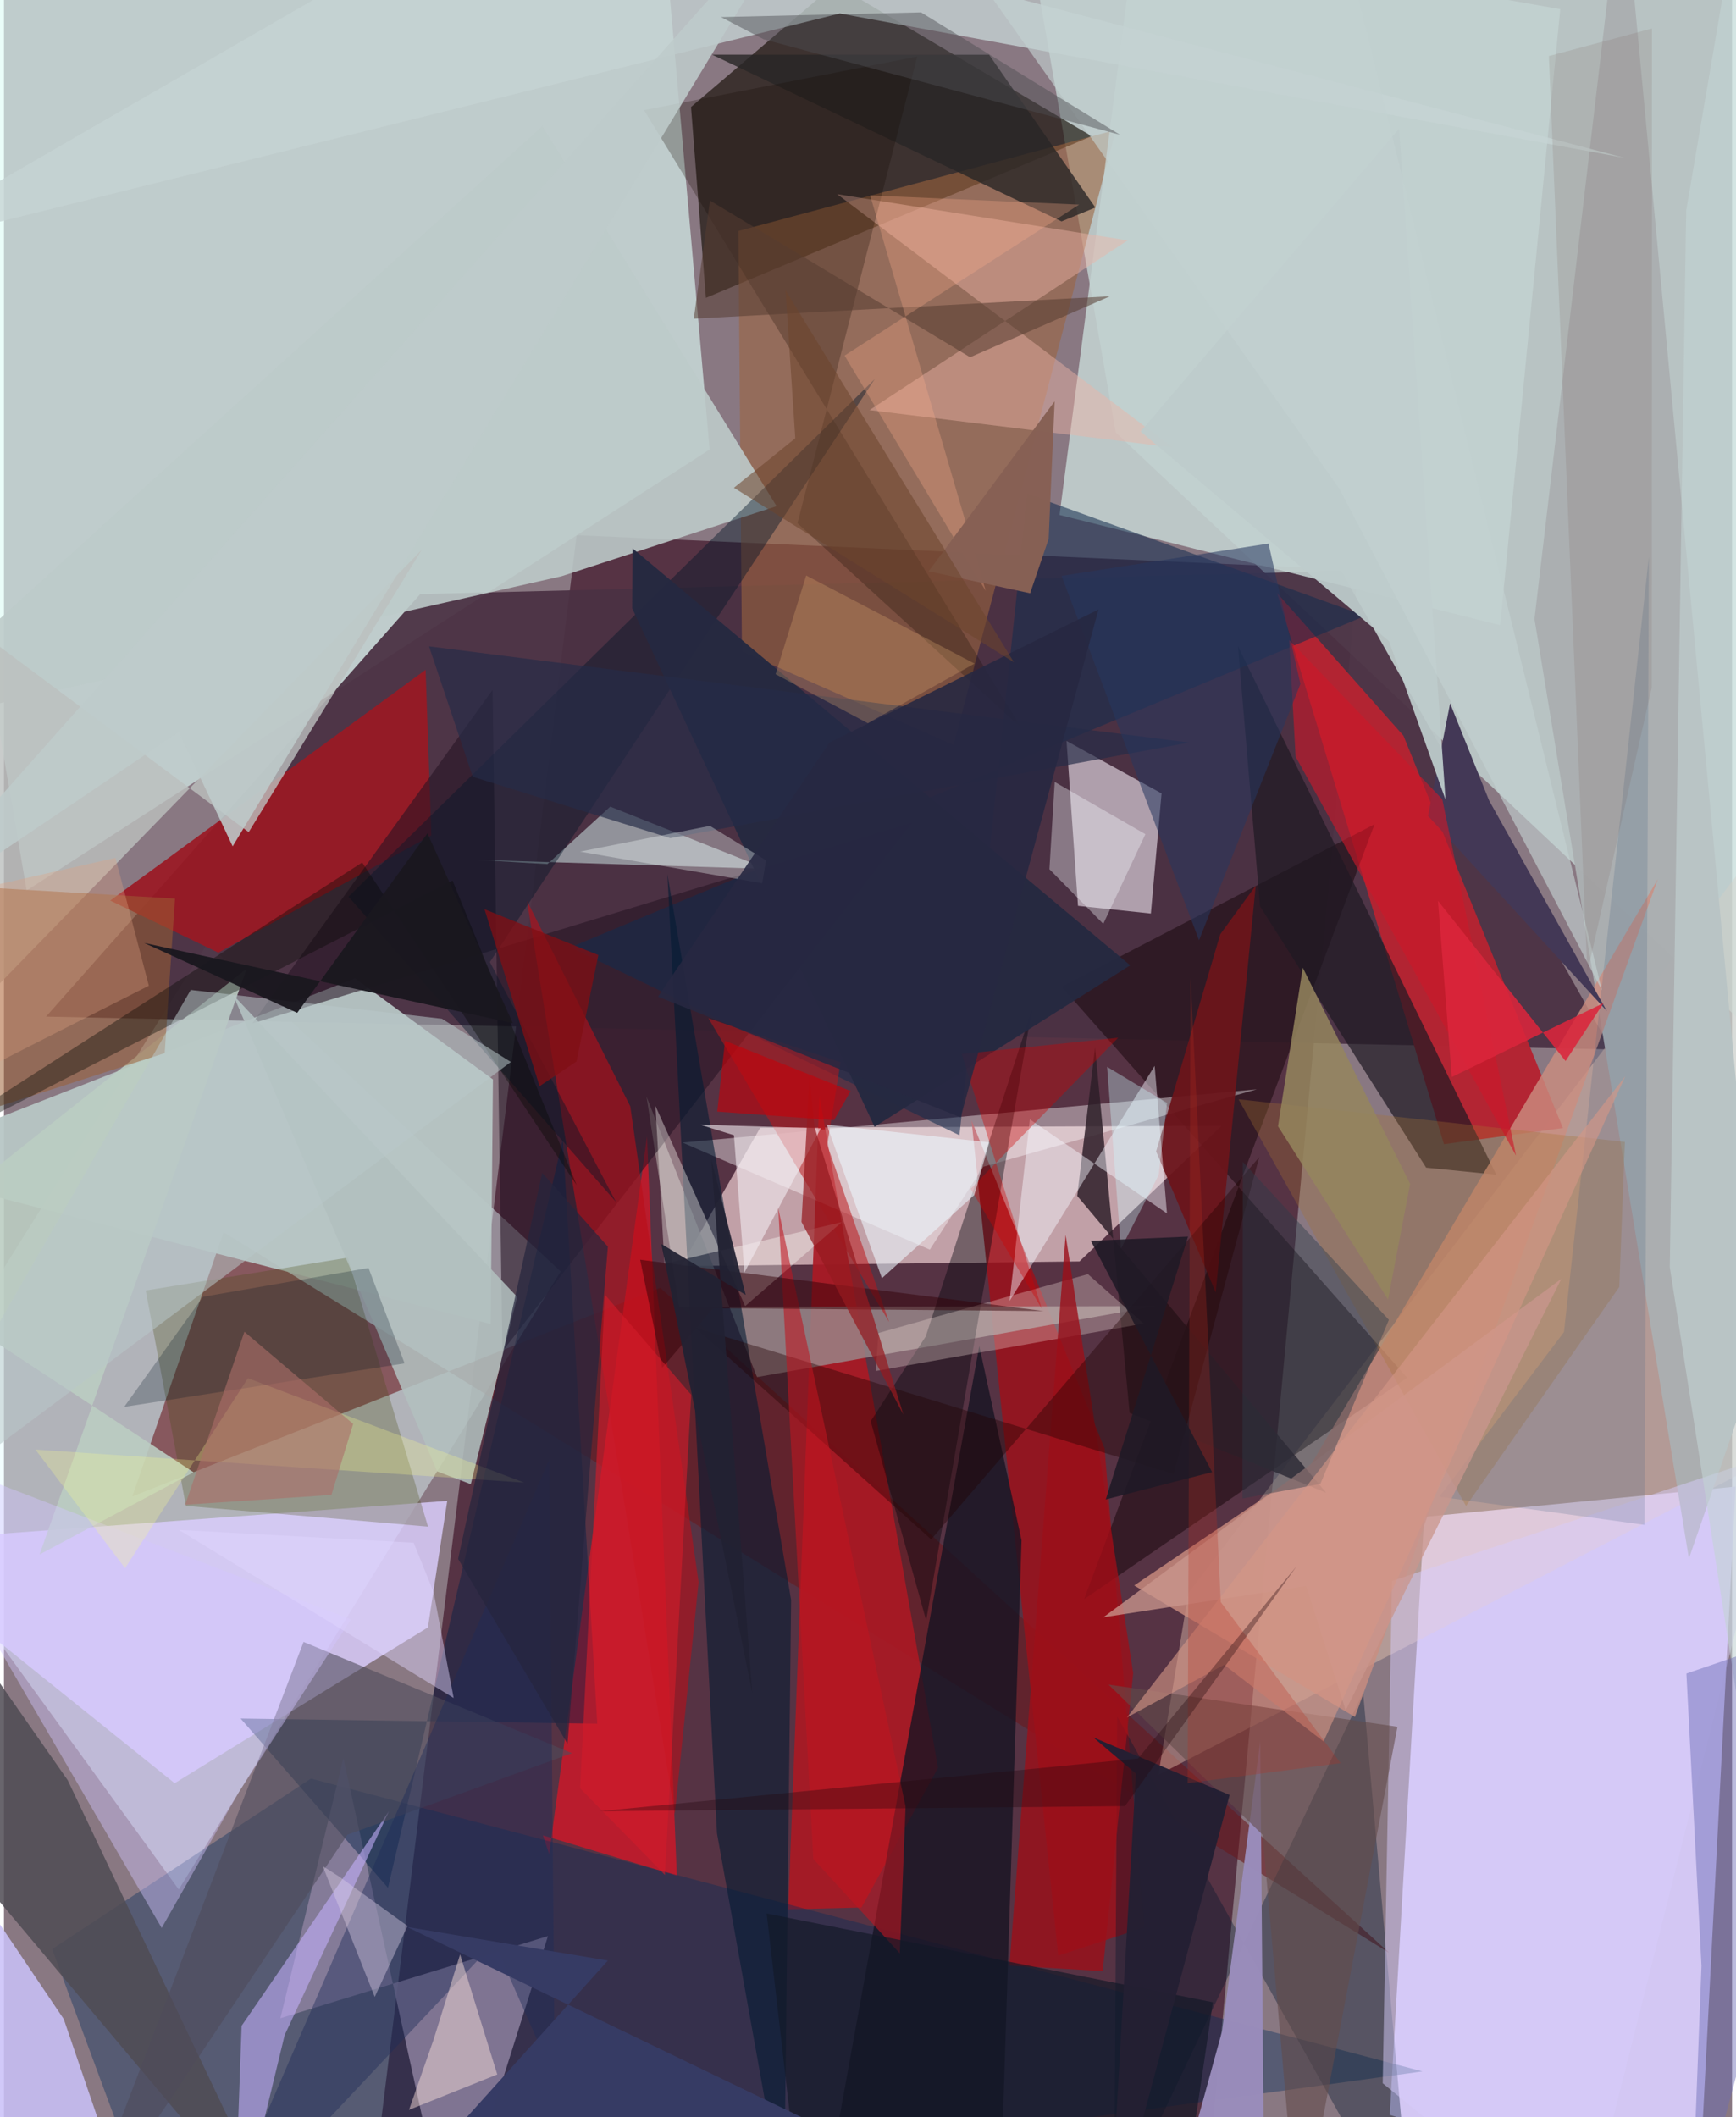 <svg xmlns="http://www.w3.org/2000/svg" width="228" height="278" viewBox="0 0 836 1024"><path fill="#897882" d="M0 0h836v1024H0z"/><path fill="#43192c" fill-opacity=".725" d="M582.037 1057.002l73.032-781.394-378.025-16.743L175.038 1086z"/><path fill="#defcf5" fill-opacity=".639" d="M10.987 430.71L-62 4.236l379.648-56.64 23.747 269.825z"/><path fill="#dffff8" fill-opacity=".553" d="M537.82 209.164L497.623-20.552l355.558 12.46 19.956 532.926z"/><path fill="#d8cdfb" fill-opacity=".929" d="M687.067 733.665l-16.65 289.252 149.246 44.891 18.049-348.796z"/><path fill="#e4fcff" fill-opacity=".443" d="M-62 712.095L98.402 456.339l170.935 158.623L84.553 913.858z"/><path fill="#4b3143" fill-opacity=".941" d="M20.355 491.707L201.41 287.342l445.495-11.18 130.665 231.41z"/><path fill="#f4d4d6" fill-opacity=".675" d="M327.53 612.396l38.332-66.936 223.255-.978-68.8 65.626z"/><path fill="#110b01" fill-opacity=".631" d="M332.379 51.76l7.197 92.305 186.661-78.19L402.01-7.61z"/><path fill="#69191e" fill-opacity=".584" d="M106.26 595.964l563.867 348.545-352.609-321.643L62.103 723.751z"/><path fill="#f1ccb4" fill-opacity=".404" d="M558.467 858.437l14.547-88.016 292.19-382.255 26.352 297.978z"/><path fill="#b42432" fill-opacity=".984" d="M696.632 553.408l57.542-7.817-77.15-189.773-61.126-68.973z"/><path fill="#d81626" fill-opacity=".765" d="M260.74 887.706l3.001 9.042 47.35-347.128 14.426 357.577z"/><path fill="#dbcefe" fill-opacity=".812" d="M205.093 787.13l9.356-61.201L-62 746.273 82.57 862.468z"/><path fill="#aa1924" fill-opacity=".91" d="M414.827 922.616l-35.417.834 15.083-393.408L451.88 855z"/><path fill="#002d5a" fill-opacity=".373" d="M76.388 1086L23.295 942.705l125.203-82.486 537.716 141.647z"/><path fill="#f1e7f1" fill-opacity=".6" d="M554.843 441.848l-35.256-3.727-5.545-79.754 45.98 25.39z"/><path fill="#b7c6c5" fill-opacity=".945" d="M169.812 473.186L-62 563.895l297.461 76.493 1.09-118.332z"/><path fill="#8c819e" fill-opacity=".847" d="M215.973 1086l-51.765-235.604-30.479 125.75 129.455-39.734z"/><path fill="#9e1119" fill-opacity=".816" d="M551.675 932.232l-19.23-231.64L468.09 541.88l41.934 404.01z"/><path fill="#110004" fill-opacity=".463" d="M678.818 666.378L522.51 773.508l140.553-374.86-151.347 78.65z"/><path fill="#9d653e" fill-opacity=".58" d="M459.361 360.312l78.587-297.503-182.651 48.916 1.724 203.345z"/><path fill="#c3d1d0" fill-opacity=".878" d="M723.829 302.396L752.896 4.417l-205.604-36.01-36.628 280.654z"/><path fill="#9a1923" fill-opacity=".914" d="M206.765 404.045l-2.784-80.086L51.41 435.565l52.321 25.221z"/><path fill="#161423" fill-opacity=".792" d="M482.342 1053.962l-83.654.447 73.148-403.372 20.438 94.008z"/><path fill="#bdcac9" fill-opacity=".894" d="M-62 353.704l331.798-75.014 103.973-33.877L260.483 61.001z"/><path fill="#9a8a8c" fill-opacity=".808" d="M364.31 666.052l192.684-34.322-230.357.384-15.78-101.686z"/><path fill="#fffeff" fill-opacity=".396" d="M606.085 526.86L473.834 564.3l-25.937 40.115-119.586-51.778z"/><path fill="#1f1923" fill-opacity=".702" d="M721.945 568.142L596.988 312.613l10.68 125.768 80.351 126.372z"/><path fill="#dbf8f7" fill-opacity=".486" d="M262.889 417.944l30.416-27.798 75.719 30.1-140.136-4.368z"/><path fill="#251323" fill-opacity=".561" d="M241.143 653.598l198.169-255.744-319.218 97.164 116.277-161.34z"/><path fill="#00172c" fill-opacity=".365" d="M657.508 818.575l-120.471 253.47 1.5-241.871L681.462 1086z"/><path fill="#cac0f8" fill-opacity=".867" d="M28.911 976.527L66.39 1086-62 1079.4l33.746-187.647z"/><path fill="#abafb1" fill-opacity=".984" d="M740.42 299.37l74.708 454.43 34.951-101.052L782.977-62z"/><path fill="#002147" fill-opacity=".447" d="M114.5 831.196l71.283 81.852 84.59-361.962 16.651 282.606z"/><path fill="#132c4e" fill-opacity=".557" d="M274.034 458.191l384.449-160.314-163.376-58.999-32.862 310.213z"/><path fill="#cb8d7f" fill-opacity=".808" d="M653.553 830.441l-106.773-63.6 84.946-57.506 168.389-284.146z"/><path fill="#051b33" fill-opacity=".596" d="M380.816 773.878l-59.869-351.096 23.995 463.94 32.428 180.59z"/><path fill="#c6d4d4" fill-opacity=".788" d="M404.378 6.524L784.163 76.38 257.028-62-62 122.082z"/><path fill="#ba0e19" fill-opacity=".592" d="M252.994 435.632l71.522 441.945 11.538-112.355-33.068-230.136z"/><path fill="#2d1f28" fill-opacity=".835" d="M519.213 578.421L639.7 722.016l-95.14-38.63-16.706-176.817z"/><path fill="#bcc0be" fill-opacity=".804" d="M-62 537.284V268.15l180.396 134.33 83.686-136.534z"/><path fill="#484d14" fill-opacity=".278" d="M166.346 608.295l-97.761 15.867 19.438 104.182L205.14 738.37z"/><path fill="#9a8cbb" fill-opacity=".976" d="M589.277 982.463L560.799 1086h49.053l-2.075-243.884z"/><path fill="#c7b2fe" fill-opacity=".565" d="M135.802 984.292l50.443-108.25-71.282 103.769L111.17 1086z"/><path fill="#4f4c54" fill-opacity=".859" d="M30.869 861.048l-80.225-114.744L-62 848.56 137.74 1086z"/><path fill="#b1bfbe" fill-opacity=".867" d="M225.847 717.85l22.43-90.603L110.9 481.242l98.7 230.431z"/><path fill="#01040b" fill-opacity=".4" d="M497.258 488.457l-51.322 157.938-26.642 41 26.842 96.364z"/><path fill="#041728" fill-opacity=".427" d="M235.08 465.314l186.224-282L166.67 433.679 296.1 581.356z"/><path fill="#6b151b" fill-opacity=".941" d="M557.38 556.89l28.829 68.22 19.372-196.783-17.165 23.543z"/><path fill="#ecb4a7" fill-opacity=".459" d="M403.078 93.899L565.34 216.404l-146.602-18.047L543.61 116.27z"/><path fill="#f4e1da" fill-opacity=".314" d="M551.34 640.175L421.754 663.1l1.324-18.374 101.318-28.474z"/><path fill="#292626" fill-opacity=".8" d="M476.573 26.442l-134.017-.008 169.075 80.658 16.365-6.717z"/><path fill="#433856" d="M699.603 340.185l-10.671 54.451 86.533 94.404-57.012-101.888z"/><path fill="#bbcdc2" fill-opacity=".898" d="M117.433 468.494L-62 610.992 91.727 712.078l-74.486 39.764z"/><path fill="#bc161a" fill-opacity=".545" d="M340.807 492.51l87.417 146.957-29.96-85.704 6.454-40.02z"/><path fill="#a87434" fill-opacity=".306" d="M784.157 552.314l-2.714 70.145-74.125 105.926-110.077-196.708z"/><path fill="#9b6033" fill-opacity=".529" d="M-62 554.248l139.756-44.89 4.991-74.76L-62 426.142z"/><path fill="#fffdf9" fill-opacity=".376" d="M405.348 591.097l-46.784 40.617-43.393-96.799 4.372 76.369z"/><path fill="#252941" fill-opacity=".961" d="M421.17 544.986L303.926 294.26l.161-29.053 240.769 201.682z"/><path fill="#4f4c5a" fill-opacity=".588" d="M166.14 887.397l108.635-39.445-129.831-53.797L33.228 1086z"/><path fill="#140a00" fill-opacity=".259" d="M309.67 53.28l132.136-25.903-57.928 225.692L492.27 352.23z"/><path fill="#d3c6ff" fill-opacity=".427" d="M167.858 783.277L-62 694.887l138.3 237.61 37.399-65.855z"/><path fill="#9c0f19" fill-opacity=".804" d="M546.301 809.248L531.53 953.356l-45.089-2.671L513.606 597.3z"/><path fill="#d6ccfb" fill-opacity=".49" d="M667.005 1007.598l96.02 78.402 96.436-383.793-187.978 62.443z"/><path fill="#f2ebf0" fill-opacity=".604" d="M336.767 543.983l16.373 5.083 5.09 66.38 36.962-69.726z"/><path fill="#f7f7ff" fill-opacity=".459" d="M556.67 515.512l5.966 71.381-66.344-45.506-9.803 87.843z"/><path fill="#1e2c58" fill-opacity=".424" d="M237.212 939.605L99.472 1086l164.371-380.198 2.64 300.17z"/><path fill="#fbe1db" fill-opacity=".471" d="M238.644 1003.333l-42.702 17.142 11.867-33.855 12.857-41.314z"/><path fill="#200000" fill-opacity=".384" d="M607.298 559.605l-41.464 153.32-231.393-70.804 114.134 102.426z"/><path fill="#060904" fill-opacity=".38" d="M217.008 425.904l60.087 147.393-103.797-156.15L-62 568.66z"/><path fill="#95855d" fill-opacity=".847" d="M628.33 468.06l-11.978 76.692 53.234 83.767 10.671-55.925z"/><path fill="#bf1520" fill-opacity=".58" d="M374.576 584.342l61.614 289.429-2.8 71.023-41.833-45.702z"/><path fill="#c3d3d4" fill-opacity=".592" d="M849.634 893.182l-43.752-280.286 7.923-511.07L841.766-62z"/><path fill="#121827" fill-opacity=".671" d="M569.483 1072.316l15.379-103.895-215.885-42.926L387.5 1086z"/><path fill="#634b4a" fill-opacity=".588" d="M534.342 814.763l139.794 20.408L626.362 1086l-17.434-198.524z"/><path fill="#6c6cb5" fill-opacity=".459" d="M813.918 809.441L898 780.66 816.02 1086l5.186-135.175z"/><path fill="#cc1829" fill-opacity=".616" d="M624.864 365.965l-3.09-56.391 74.044 76.975 35.677 172.377z"/><path fill="#becbcb" fill-opacity=".933" d="M670.028 310.105l27.363 76.669-22.434-324.58-125.082 146.528z"/><path fill="#d00000" fill-opacity=".365" d="M539.03 501.903l-71.378 73.071 34.434 58.022-38.727-123.198z"/><path fill="#f7f9fe" fill-opacity=".353" d="M531.815 446.847l20.382-43.368-43.876-25.271-2.552 42.195z"/><path fill="#f9fd8d" fill-opacity=".267" d="M118.035 666.575l133.644 50.508-236.435-15.966 43.336 57.38z"/><path fill="#330108" fill-opacity=".486" d="M502.978 634.117l-159.889-1.383-24.653 28.86-10.65-52.308z"/><path fill="#252c48" fill-opacity=".675" d="M322.334 405.392l251.008-46.24-367.71-46.53 21.136 63.067z"/><path fill="#405c83" fill-opacity=".196" d="M754.692 644.278l-60.242 79.626 99.232 13.631 2.081-468.253z"/><path fill="#051728" fill-opacity=".247" d="M58.174 680.45l135.646-21.04-17.456-46.146-80.078 13.946z"/><path fill="#ebf5fb" fill-opacity=".604" d="M476.664 552.52l-78.656-8.564 26.725 74.259 44.713-40.251z"/><path fill="#ca958c" fill-opacity=".769" d="M753.41 618.542L531.873 782.218l98.141-15.119 19.066 60.122z"/><path fill="#b8c7c9" fill-opacity=".537" d="M245.225 513.633l-33.373-20.906-121.498-13.933L-62 743.438z"/><path fill="#26375f" fill-opacity=".553" d="M578.142 454.778l-66.508-176.252 100.106-15.62 15.466 67.885z"/><path fill="#800f14" fill-opacity=".769" d="M232.487 439.773l55.062 22.155-10.582 51.48-17.87 11.948z"/><path fill="#dfac72" fill-opacity=".286" d="M373.304 326.097l14.8-47.746 81.424 42.597-51.61 28.852z"/><path fill="#e0d5ff" fill-opacity=".459" d="M207.867 770.126l-9.678-23.96-113.54-6.197 132.914 81.289z"/><path fill="#f6fffc" fill-opacity=".333" d="M366.837 427.196l-88.135-15.302 62.798-12.441 27.161 16.63z"/><path fill="#212233" fill-opacity=".937" d="M342.124 560.396l16.71 65.908-40.816-24.637 44.018 217.268z"/><path fill="#231f33" fill-opacity=".969" d="M547.616 857.828l-20.632-17.494 65.965 27.817L534.58 1086z"/><path fill="#dacfe5" fill-opacity=".412" d="M154.2 902.56l8.068 5.146 32.976 23.807-15.872 34.311z"/><path fill="#2d3b4a" fill-opacity=".427" d="M599.153 724.786l37.688-7.069 33.142-79.355-70.684-76.405z"/><path fill="#563c30" fill-opacity=".541" d="M535.05 143.304l-201.324 10.84 7.82-57.137 125.85 75.774z"/><path fill="#c3d1d1" fill-opacity=".631" d="M773.064 478.992L647.694-31.365 452.19-37.538l193.893 273.974z"/><path fill="#ffaf8d" fill-opacity=".286" d="M419.045 94.5l101.093 4.467-113.463 73.014 68.3 113.856z"/><path fill="#d59786" fill-opacity=".612" d="M543.264 830.683l47.024-25.48 48.106 37.094L784.369 520.49z"/><path fill="#d11b2a" fill-opacity=".631" d="M332.458 674.561l-41.764-48.408-11.957 238.76 41.006 41.945z"/><path fill="#735951" fill-opacity=".149" d="M765.99 470.377l31.16-137.806.093-318.77-49.858 13.3z"/><path fill="#373c65" fill-opacity=".996" d="M168.07 1086l124.07-137.74-97.174-16.261L514.444 1086z"/><path fill="#876054" fill-opacity=".988" d="M505.401 260.603l2.883-66.486-60.967 82.192 49.124 10.644z"/><path fill="#becbca" fill-opacity=".878" d="M-62 453.053L395.855-62 110.637 409.342 84.572 354.09z"/><path fill="#e0a382" fill-opacity=".341" d="M70.095 476.755l-16.147-61.832-82.108 18.544-24.863 105.754z"/><path fill="#272841" fill-opacity=".89" d="M316.41 482.074l83.04-122.955 130.06-64.339-66.656 245.675z"/><path fill="#b82e20" fill-opacity=".267" d="M588.661 774.876l-14.595-301.824-1.434 389.387 74.028-9.663z"/><path fill="#6c452d" fill-opacity=".545" d="M488.587 320.307L378.125 140.423l4.694 71.567-29.682 23.933z"/><path fill="#cdf9ff" fill-opacity=".349" d="M533.67 515.99l28.996 17.46-4.068 34.869-18.233 35.624z"/><path fill="#25253e" fill-opacity=".706" d="M292.155 602.952l-19.529 240.473-52.932-89.431 40.69-186.722z"/><path fill="#ad6f69" fill-opacity=".592" d="M87.68 727.782l70.74-4.733 10.511-34.355-52.605-44.559z"/><path fill="#95191f" fill-opacity=".718" d="M385.837 591.018l3.848-70.085 2.406 24.03 43.01 139.203z"/><path fill="#da263b" fill-opacity=".878" d="M693.74 435.703l61.724 77.477 18.376-28.04-73.428 35.785z"/><path fill="#1f1926" fill-opacity=".878" d="M533.024 725.24l39.813-127.138-47.041 2.037 58.68 111.865z"/><path fill="#4c4c52" fill-opacity=".459" d="M346.89 8.258l96.77-2.278 96.234 59.215-172.386-46.187z"/><path fill="#25080d" fill-opacity=".345" d="M548.657 850.525l76.652-92.955-82.963 115.971-254.235 2.498z"/><path fill="#c4030b" fill-opacity=".624" d="M401.578 541.766l-56.516-4.115 3.806-34.21 60.732 24.242z"/><path fill="#1a171f" fill-opacity=".953" d="M67.847 456.085l74.017 33.79 63.022-86.82 41.281 91.81z"/></svg>